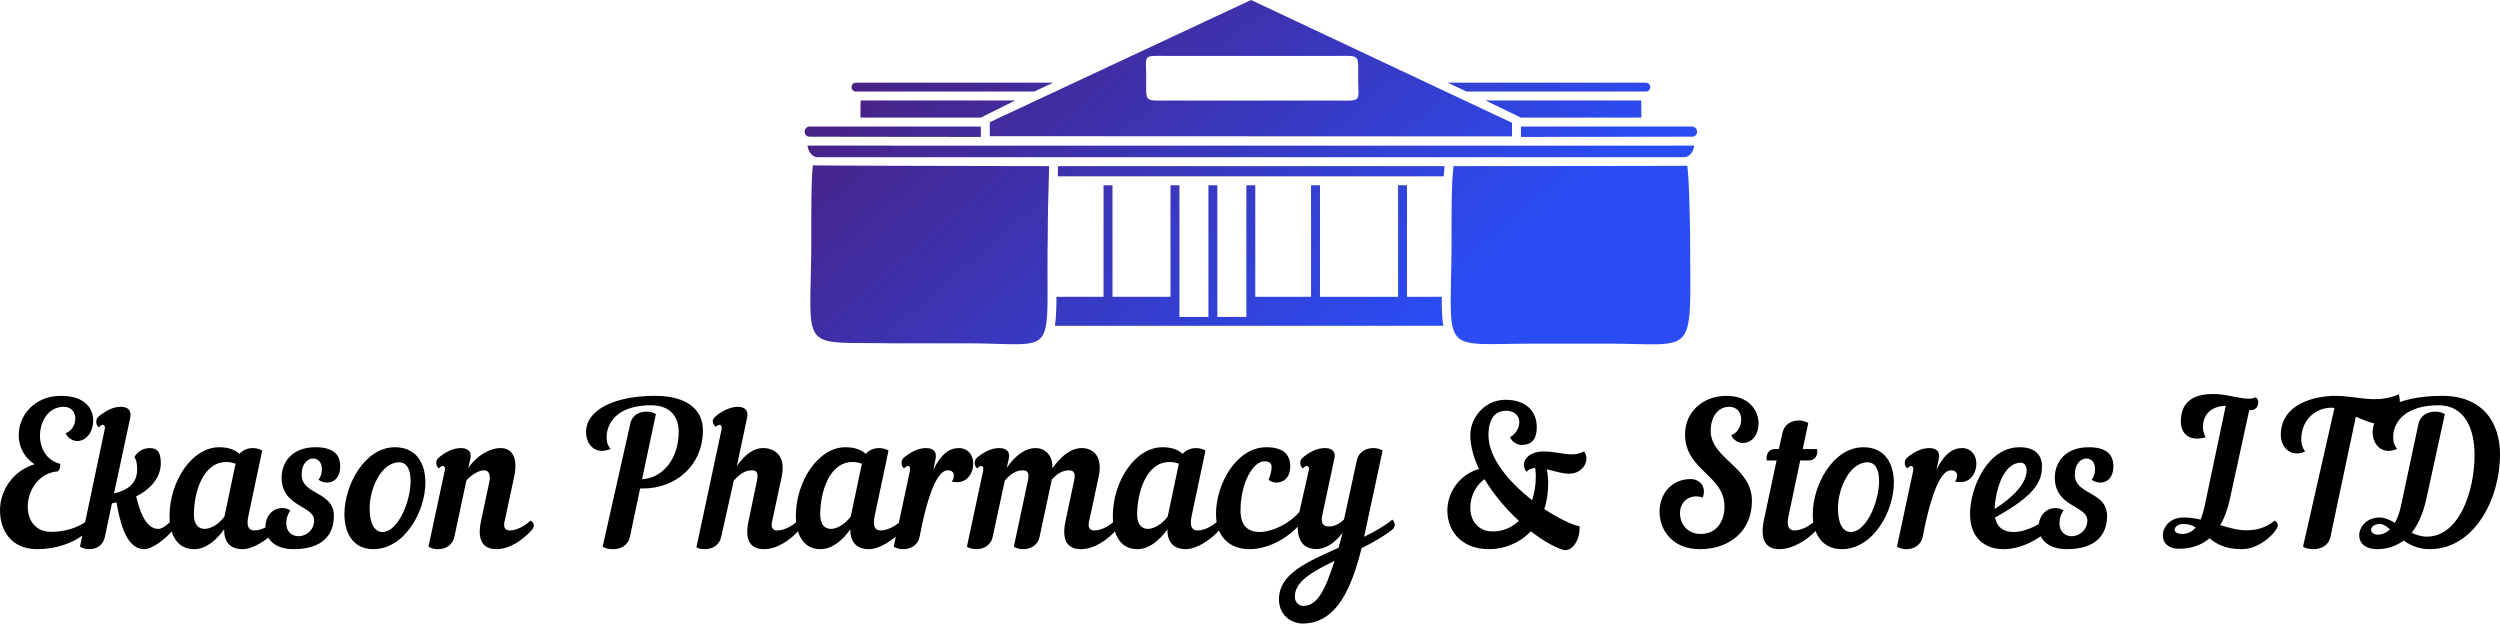 <svg data-v-423bf9ae="" xmlns="http://www.w3.org/2000/svg" viewBox="0 0 653.551 163" class="iconAbove"><!----><!----><!----><g data-v-423bf9ae="" id="af83ef0f-55cb-4be9-9e13-56b44eb3e64b" fill="#000000" transform="matrix(3.681,0,0,3.681,-2.172,104.51)"><path d="M1.92 2.51C1.92 3.30 2.27 4.07 3.04 4.58C1.48 5.05 0.59 6.48 0.59 7.84C0.59 9.30 1.40 10.61 3.23 10.61C4.48 10.61 5.94 10.21 6.92 9.23C7.01 9.13 7.04 9.02 7.04 8.92C7.04 8.78 6.96 8.65 6.80 8.58C6.03 9.16 5.05 9.38 4.23 9.38C3.08 9.38 2.56 8.53 2.56 7.59C2.56 6.45 3.33 5.18 4.72 5.08C4.84 4.93 4.89 4.73 4.86 4.55C3.88 4.31 3.43 3.43 3.43 2.55C3.43 1.53 4.03 0.50 5.11 0.50C5.68 0.50 5.94 0.90 5.94 1.33C5.94 1.76 5.68 2.24 5.25 2.37C5.40 2.76 5.84 2.93 6.06 2.93C6.76 2.93 7.21 2.24 7.21 1.46C7.21 0.56 6.55-0.28 4.93-0.28C3.01-0.28 1.92 1.13 1.92 2.51ZM9.84 1.27C9.94 0.74 9.67 0.50 9.17 0.50C8.58 0.50 8.08 0.80 7.60 1.18C7.32 1.40 7.42 1.83 7.60 1.95C7.73 1.83 7.81 1.78 7.88 1.78C8.01 1.78 8.08 1.90 8.02 2.13L6.27 10.43C6.44 10.54 6.68 10.61 6.93 10.61C7.41 10.61 7.91 10.37 8.04 9.73L8.54 7.36L8.86 7.28C9.07 8.37 9.44 10.61 10.84 10.61C11.42 10.61 12.39 9.84 12.89 9.23C12.98 9.13 13.02 9.02 13.02 8.92C13.02 8.78 12.94 8.65 12.78 8.58C12.42 8.92 12.11 9.17 11.83 9.17C10.86 9.17 10.46 7.67 10.26 6.86C11.14 6.44 12.03 5.60 12.01 4.48C12.01 3.72 11.76 3.43 11.23 3.43C10.74 3.43 10.32 3.70 10.14 4.07C10.28 4.28 10.33 4.55 10.33 4.94C10.33 5.78 9.87 6.30 8.97 6.57L8.69 6.64ZM16.16 3.37C14.21 3.37 12.63 5.81 12.63 8.26C12.63 9.16 12.92 10.61 14.38 10.61C15.18 10.61 15.92 10.02 16.51 9.20C16.49 10.30 17.15 10.61 17.81 10.61C18.56 10.61 19.57 9.97 20.23 9.23C20.31 9.13 20.36 9.02 20.36 8.92C20.36 8.78 20.27 8.65 20.12 8.58C19.77 8.93 19.17 9.28 18.65 9.28C18.28 9.28 18.06 9.03 18.23 8.25L19.21 3.61C19.04 3.50 18.80 3.43 18.55 3.43C18.20 3.43 17.84 3.56 17.60 3.84C17.25 3.53 16.79 3.37 16.16 3.37ZM16.53 8.29C16.16 8.81 15.57 9.17 15.12 9.17C14.69 9.17 14.36 8.86 14.36 8.16C14.36 6.64 14.97 4.42 16.66 4.42C16.87 4.42 17.08 4.45 17.32 4.54ZM21.43 10.61C23.49 10.61 24.30 9.60 24.30 8.25C24.30 6.47 22.01 6.79 22.01 5.31C22.01 4.55 22.44 4.17 22.82 4.17C23.16 4.17 23.45 4.41 23.45 4.93C23.45 5.21 23.35 5.52 23.21 5.68C23.39 5.81 23.59 5.87 23.77 5.88C24.29 5.91 24.75 5.52 24.75 4.73C24.75 3.82 24.18 3.37 22.99 3.37C21.36 3.37 20.59 4.41 20.59 5.53C20.59 7.63 22.90 7.50 22.90 8.57C22.90 9.25 22.33 9.69 21.80 9.69C21.35 9.69 20.92 9.41 20.92 8.76C20.92 8.43 21.03 8.09 21.21 7.88C21.06 7.74 20.87 7.69 20.65 7.69C19.96 7.69 19.56 8.19 19.46 8.76C19.31 9.70 19.94 10.61 21.43 10.61ZM28.63 3.37C26.52 3.37 25.05 6.02 25.05 8.13C25.05 9.45 25.66 10.61 27.10 10.61C29.30 10.61 30.80 7.97 30.80 5.88C30.80 4.51 30.16 3.37 28.63 3.37ZM28.94 4.44C29.51 4.44 29.75 5.01 29.75 5.77C29.75 7.24 28.85 9.39 27.75 9.39C27.26 9.39 26.84 8.92 26.84 7.69C26.84 6.31 27.66 4.44 28.94 4.44ZM31.75 4.87C31.88 4.76 31.96 4.70 32.03 4.70C32.16 4.70 32.23 4.83 32.17 5.05L31.02 10.43C31.19 10.54 31.43 10.61 31.68 10.61C32.19 10.61 32.72 10.37 32.86 9.73L33.71 5.74C34.02 5.36 34.58 5.01 34.96 5.01C35.27 5.01 35.46 5.25 35.34 5.84L34.75 8.62C34.40 10.26 35.14 10.61 35.84 10.61C36.78 10.61 37.72 9.97 38.37 9.23C38.46 9.13 38.50 9.02 38.50 8.92C38.50 8.78 38.42 8.65 38.26 8.58C37.91 8.93 37.31 9.28 36.79 9.28C36.51 9.28 36.33 9.11 36.41 8.71L37.10 5.49C37.42 4.02 36.89 3.43 36.15 3.43C35.34 3.43 34.44 3.99 33.85 4.83L33.99 4.20C34.12 3.67 33.82 3.43 33.32 3.43C32.73 3.43 32.23 3.72 31.75 4.10C31.47 4.33 31.57 4.76 31.75 4.87ZM43.39 10.43C43.54 10.54 43.81 10.61 44.13 10.61C44.65 10.61 45.19 10.37 45.33 9.72L46.05 6.30L46.26 6.30C48.57 6.30 50.51 4.68 50.51 2.16C50.51 0.84 49.56-0.28 47.10-0.28C44.37-0.28 42.21 0.64 42.21 2.30C42.21 3.00 42.63 3.63 43.34 3.63C43.54 3.63 43.74 3.58 43.95 3.49C43.78 3.29 43.67 3.04 43.67 2.67C43.67 1.62 44.46 0.39 46.82 0.39C48.23 0.39 48.79 1.25 48.79 2.27C48.79 4.21 47.64 5.57 46.19 5.64L47.17 1.02C47.00 0.91 46.76 0.84 46.51 0.84C46.02 0.84 45.49 1.06 45.35 1.71ZM54.84 10.61C55.78 10.61 56.71 9.97 57.37 9.23C57.46 9.13 57.50 9.02 57.50 8.92C57.50 8.78 57.41 8.65 57.26 8.58C56.91 8.93 56.31 9.28 55.79 9.28C55.51 9.28 55.33 9.11 55.41 8.71L56.10 5.49C56.45 3.84 55.48 3.43 54.78 3.43C54.07 3.43 53.45 3.95 52.92 4.70L53.65 1.27C53.76 0.74 53.48 0.50 52.98 0.50C52.22 0.50 51.21 1.18 51.21 1.50C51.21 1.61 51.23 1.75 51.42 1.93C51.65 1.67 51.91 1.75 51.83 2.13L50.05 10.47C50.22 10.58 50.39 10.61 50.64 10.61C51.14 10.61 51.67 10.37 51.81 9.73L52.70 5.75C53.07 5.31 53.49 5.01 54.00 5.01C54.46 5.01 54.43 5.39 54.33 5.84L53.75 8.62C53.40 10.26 54.14 10.61 54.84 10.61ZM60.63 3.37C58.69 3.37 57.11 5.81 57.11 8.26C57.11 9.16 57.40 10.61 58.86 10.61C59.65 10.61 60.40 10.02 60.98 9.20C60.97 10.30 61.63 10.61 62.29 10.61C63.04 10.61 64.05 9.97 64.71 9.23C64.79 9.13 64.83 9.02 64.83 8.92C64.83 8.78 64.75 8.65 64.60 8.58C64.25 8.93 63.64 9.28 63.13 9.28C62.76 9.28 62.54 9.03 62.71 8.25L63.69 3.61C63.52 3.50 63.28 3.43 63.03 3.43C62.68 3.43 62.31 3.56 62.08 3.84C61.73 3.53 61.26 3.37 60.63 3.37ZM61.01 8.29C60.63 8.81 60.05 9.17 59.60 9.17C59.16 9.17 58.84 8.86 58.84 8.16C58.84 6.64 59.44 4.42 61.14 4.42C61.35 4.42 61.56 4.45 61.80 4.54ZM67.03 4.20C67.14 3.67 66.86 3.43 66.36 3.43C65.77 3.43 65.27 3.72 64.79 4.10C64.51 4.33 64.61 4.76 64.79 4.87C64.92 4.76 65.00 4.70 65.07 4.70C65.20 4.70 65.25 4.83 65.21 5.05L64.06 10.43C64.23 10.54 64.47 10.61 64.72 10.61C65.23 10.61 65.76 10.37 65.90 9.73L66.07 8.88C66.78 5.64 67.44 5.01 67.90 5.01C68.19 5.01 68.33 5.17 68.33 5.36C68.33 5.53 68.28 5.71 68.18 5.80C68.31 5.84 68.46 5.85 68.59 5.85C69.31 5.85 69.71 5.17 69.71 4.54C69.71 3.96 69.36 3.43 68.68 3.43C68.04 3.43 67.44 3.82 66.88 4.96ZM72.23 4.20C72.35 3.67 72.06 3.43 71.55 3.43C70.97 3.43 70.46 3.72 69.99 4.10C69.71 4.33 69.80 4.76 69.99 4.87C70.11 4.76 70.20 4.70 70.27 4.70C70.39 4.70 70.46 4.83 70.41 5.05L69.26 10.43C69.43 10.54 69.66 10.61 69.92 10.61C70.42 10.61 70.95 10.37 71.09 9.73L71.95 5.74C72.32 5.29 72.73 5.01 73.23 5.01C73.70 5.01 73.67 5.39 73.57 5.84L72.59 10.43C72.76 10.54 73.00 10.61 73.25 10.61C73.75 10.61 74.28 10.37 74.42 9.73L75.29 5.66C75.66 5.26 76.03 5.01 76.51 5.01C76.97 5.01 76.96 5.39 76.85 5.84L76.26 8.62C75.91 10.26 76.65 10.61 77.35 10.61C78.29 10.61 79.23 9.97 79.88 9.23C79.97 9.13 80.01 9.02 80.01 8.92C80.01 8.78 79.93 8.65 79.77 8.58C79.42 8.93 78.82 9.28 78.30 9.28C78.02 9.28 77.84 9.11 77.92 8.71L78.61 5.49C78.97 3.85 78.06 3.43 77.43 3.43C76.62 3.43 75.92 4.03 75.33 4.87C75.38 3.88 74.73 3.43 74.16 3.43C73.36 3.43 72.66 4.00 72.09 4.83ZM83.15 3.37C81.20 3.37 79.62 5.81 79.62 8.26C79.62 9.16 79.91 10.61 81.37 10.61C82.17 10.61 82.91 10.02 83.50 9.20C83.48 10.30 84.14 10.61 84.80 10.61C85.55 10.61 86.56 9.97 87.22 9.23C87.30 9.13 87.35 9.02 87.35 8.92C87.35 8.78 87.26 8.65 87.11 8.58C86.76 8.93 86.16 9.28 85.64 9.28C85.27 9.28 85.05 9.03 85.22 8.25L86.20 3.61C86.03 3.50 85.79 3.43 85.54 3.43C85.19 3.43 84.83 3.56 84.59 3.84C84.24 3.53 83.78 3.37 83.15 3.37ZM83.52 8.29C83.15 8.81 82.56 9.17 82.11 9.17C81.68 9.17 81.35 8.86 81.35 8.16C81.35 6.64 81.96 4.42 83.65 4.42C83.86 4.42 84.07 4.45 84.31 4.54ZM93.28 8.36C93.44 8.11 93.30 7.81 92.93 7.88C92.33 8.68 91.04 9.39 90.03 9.39C89.28 9.39 88.69 8.99 88.69 7.88C88.69 5.87 89.60 4.37 90.38 4.37C90.73 4.37 90.90 4.51 90.90 4.77C90.90 4.97 90.83 5.35 90.68 5.68C90.83 5.82 91.06 5.88 91.24 5.88C91.76 5.88 92.22 5.52 92.22 4.73C92.22 3.82 91.66 3.37 90.52 3.37C88.42 3.37 86.95 5.95 86.95 8.11C86.95 9.83 88.02 10.61 89.33 10.61C90.69 10.61 92.32 9.77 93.28 8.36ZM92.88 7.92C92.60 9.23 92.68 10.60 94.07 10.60C94.77 10.60 95.40 10.14 95.94 9.45C95.83 9.83 95.75 10.18 95.65 10.51C93.32 11.55 91.42 12.39 91.42 14.17C91.42 15.33 92.33 15.89 93.11 15.89C95.61 15.89 96.64 13.13 97.29 10.53C98.28 10.07 99.23 9.44 99.48 9.21C99.72 9.00 99.68 8.69 99.47 8.51C98.98 8.93 98.24 9.35 97.47 9.73C97.51 9.55 97.55 9.35 97.59 9.16L98.78 3.61C98.62 3.50 98.38 3.43 98.13 3.43C97.62 3.43 97.09 3.67 96.95 4.31L96.04 8.50C95.72 8.81 95.37 9.00 94.96 9.00C94.50 9.00 94.39 8.67 94.49 8.23L95.35 4.20C95.48 3.67 95.19 3.43 94.68 3.43C94.09 3.43 93.59 3.72 93.11 4.10C92.83 4.33 92.93 4.76 93.11 4.87C93.24 4.76 93.32 4.70 93.39 4.70C93.52 4.70 93.59 4.83 93.53 5.05ZM93.13 14.64C92.95 14.64 92.55 14.48 92.55 13.99C92.55 12.92 93.70 12.25 95.37 11.44C94.65 13.69 94.09 14.64 93.13 14.64ZM106.30 2.51C106.30 1.30 106.81 0.78 107.55 0.78C108.08 0.78 108.49 1.08 108.49 1.58C108.49 1.95 108.28 2.42 107.83 2.65C107.98 3.04 108.42 3.21 108.64 3.21C109.38 3.21 109.73 2.79 109.73 1.95C109.73 0.81 108.96 0 107.51 0C106.05 0 105.01 1.25 105.01 2.51C105.01 3.29 105.24 4.10 105.63 4.91C104.15 5.35 103.38 6.65 103.38 7.88C103.38 9.28 104.34 10.61 106.36 10.61C107.39 10.61 108.50 10.19 109.31 9.34C110.12 9.97 110.91 10.43 111.57 10.65C112.08 10.82 112.78 10.23 112.78 8.99C112.21 8.88 111.26 8.41 110.26 7.76C110.45 7.22 110.54 6.61 110.54 5.92C110.54 5.60 110.50 5.26 110.45 4.94C110.98 5.05 111.48 5.25 112.04 5.25C113.02 5.25 113.55 4.27 113.09 3.67C112.21 4.13 111.33 3.67 110.21 3.67C109.05 3.67 108.50 4.48 109.00 5.12C109.13 4.97 109.31 4.86 109.62 4.84C109.65 5.05 109.66 5.26 109.66 5.47C109.66 6.08 109.56 6.64 109.40 7.13C107.79 5.87 106.30 4.17 106.30 2.51ZM106.61 9.35C105.52 9.35 105.01 8.55 105.01 7.66C105.01 6.92 105.36 6.10 106.02 5.64C106.67 6.72 107.53 7.74 108.46 8.60C107.94 9.09 107.30 9.35 106.61 9.35ZM123.21-0.28C121.51-0.28 120.26 0.88 120.26 2.45C120.26 5.03 123.06 5.33 123.06 7.59C123.06 8.62 122.51 9.53 121.37 9.53C120.40 9.53 119.90 8.79 119.90 8.05C119.90 7.25 120.58 6.64 121.51 6.94C121.58 6.78 121.60 6.64 121.60 6.50C121.60 5.96 121.14 5.63 120.68 5.63C119.22 5.63 118.45 6.76 118.45 7.95C118.45 9.25 119.36 10.61 121.31 10.61C123.41 10.61 125.01 9.34 125.01 7.17C125.01 4.76 122.08 4.20 122.08 2.20C122.08 1.30 122.53 0.50 123.40 0.50C123.98 0.50 124.25 0.94 124.25 1.40C124.25 1.86 123.98 2.37 123.54 2.51C123.69 2.90 124.12 3.07 124.35 3.07C125.06 3.07 125.48 2.42 125.48 1.69C125.48 0.77 124.81-0.28 123.21-0.28ZM129.05 4.31C129.49 4.31 129.71 3.95 129.64 3.50L128.62 3.50L129.01 1.65C128.84 1.54 128.60 1.47 128.35 1.47C127.85 1.47 127.32 1.71 127.18 2.35L126.92 3.50L126.64 3.50C126.21 3.50 125.99 3.86 126.06 4.31L126.76 4.31L125.86 8.54C125.54 10.08 126.10 10.61 126.95 10.61C127.89 10.61 128.95 9.97 129.61 9.23C129.70 9.13 129.74 9.02 129.74 8.92C129.74 8.78 129.65 8.65 129.50 8.58C129.15 8.93 128.55 9.28 128.03 9.28C127.67 9.28 127.44 9.03 127.61 8.25L128.44 4.31ZM132.92 3.37C130.80 3.37 129.33 6.02 129.33 8.13C129.33 9.45 129.95 10.61 131.39 10.61C133.59 10.61 135.09 7.97 135.09 5.88C135.09 4.51 134.44 3.37 132.92 3.37ZM133.22 4.44C133.80 4.44 134.04 5.01 134.04 5.77C134.04 7.24 133.14 9.39 132.03 9.39C131.54 9.39 131.12 8.92 131.12 7.69C131.12 6.31 131.95 4.44 133.22 4.44ZM138.28 4.20C138.39 3.67 138.11 3.43 137.61 3.43C137.02 3.43 136.51 3.72 136.04 4.10C135.76 4.33 135.86 4.76 136.04 4.87C136.16 4.76 136.25 4.70 136.32 4.70C136.44 4.70 136.50 4.83 136.46 5.05L135.31 10.43C135.48 10.54 135.72 10.61 135.97 10.61C136.47 10.61 137.00 10.37 137.14 9.73L137.31 8.88C138.03 5.64 138.68 5.01 139.15 5.01C139.44 5.01 139.58 5.17 139.58 5.36C139.58 5.53 139.52 5.71 139.43 5.80C139.55 5.84 139.71 5.85 139.83 5.85C140.56 5.85 140.95 5.17 140.95 4.54C140.95 3.96 140.60 3.43 139.93 3.43C139.29 3.43 138.68 3.82 138.12 4.96ZM145.61 4.72C145.61 4.09 145.29 3.37 144.02 3.37C141.71 3.37 140.50 6.29 140.50 8.11C140.50 9.83 141.57 10.61 142.88 10.61C144.24 10.61 145.87 9.77 146.83 8.36C146.99 8.11 146.85 7.81 146.48 7.88C145.88 8.68 144.59 9.39 143.58 9.39C142.94 9.39 142.42 9.11 142.28 8.36C144.98 6.86 145.61 5.91 145.61 4.72ZM144.12 4.47C144.35 4.47 144.52 4.69 144.52 5.01C144.52 5.92 143.60 6.90 142.24 7.76C142.28 6.78 142.73 4.47 144.12 4.47ZM147.36 10.61C149.42 10.61 150.23 9.60 150.23 8.25C150.23 6.47 147.94 6.79 147.94 5.31C147.94 4.55 148.37 4.17 148.75 4.17C149.09 4.17 149.38 4.41 149.38 4.93C149.38 5.21 149.28 5.52 149.14 5.68C149.32 5.81 149.52 5.87 149.70 5.88C150.22 5.91 150.68 5.52 150.68 4.73C150.68 3.82 150.11 3.37 148.92 3.37C147.29 3.37 146.52 4.41 146.52 5.53C146.52 7.63 148.83 7.50 148.83 8.57C148.83 9.25 148.26 9.69 147.73 9.69C147.28 9.69 146.85 9.41 146.85 8.76C146.85 8.43 146.96 8.09 147.14 7.88C146.99 7.74 146.80 7.69 146.58 7.69C145.89 7.69 145.49 8.19 145.39 8.76C145.24 9.70 145.87 10.61 147.36 10.61ZM160.48 0.73C160.80 0.73 160.97 0.45 160.97 0.18C160.97 0.04 160.92-0.10 160.78-0.18C160.17 0.15 158.98-0.41 157.82-0.41C156.56-0.42 155.47-0.01 155.47 1.55C155.47 2.28 155.93 3.01 157.23 2.67C157.11 2.42 157.04 2.18 157.04 1.95C157.04 1.08 157.58 0.46 158.66 0.43L157.15 7.60C157.07 7.95 156.98 8.25 156.87 8.51C156.48 8.41 156.07 8.36 155.65 8.36C153.94 8.36 153.61 10.58 155.32 10.58C156.09 10.58 156.86 10.39 157.51 9.84C158.00 10.25 158.65 10.61 159.81 10.61C161.17 10.61 162.36 9.28 162.36 8.92C162.36 8.78 162.27 8.65 162.12 8.58C161.80 8.88 161.14 9.27 160.15 9.27C159.53 9.27 158.91 9.10 158.27 8.90C158.55 8.44 158.77 7.85 158.94 7.11L160.33 0.73ZM155.58 9.53C154.73 9.53 154.95 8.82 155.67 8.82C156.02 8.82 156.30 8.92 156.53 9.06C156.28 9.37 155.95 9.53 155.58 9.53ZM164.02 2.86C164.02 1.27 165.19 0.56 166.18 0.56C166.24 0.56 166.31 0.57 166.38 0.59L164.15 10.43C164.30 10.54 164.57 10.61 164.89 10.61C165.41 10.61 165.96 10.37 166.10 9.72L167.90 1.20C168.50 1.47 169.12 1.72 169.58 1.72C170.59 1.72 171.26 0.87 170.95-0.39C169.34 0.32 168.00-0.28 166.45-0.28C165.12-0.28 162.57 0.21 162.57 2.51C162.57 3.18 162.99 3.81 163.72 3.81C163.90 3.81 164.09 3.77 164.30 3.67C164.11 3.44 164.02 3.09 164.02 2.86ZM169.60 8.36C168.66 8.36 168.14 9.03 168.14 9.63C168.14 10.25 168.67 10.61 169.39 10.61C169.97 10.61 170.66 10.47 171.29 10.00C171.78 10.33 172.37 10.61 173.14 10.61C176.34 10.61 178.14 7 178.14 3.89C178.14 1.67 176.96-0.28 174.03-0.28C170.72-0.28 169.09 0.90 169.09 2.30C169.09 3.00 169.51 3.63 170.23 3.63C170.42 3.63 170.62 3.58 170.83 3.49C170.66 3.29 170.55 3.04 170.55 2.67C170.55 1.48 171.53 0.39 173.77 0.39C175.62 0.39 176.33 2.03 176.33 3.92C176.33 6.55 175.21 9.72 172.94 9.72C172.55 9.72 172.20 9.60 171.86 9.45C172.28 8.92 172.65 8.16 172.89 7.11L174.22 1.02C174.05 0.91 173.80 0.84 173.54 0.84C173.03 0.84 172.48 1.08 172.34 1.74L171.09 7.60C170.98 8.08 170.84 8.46 170.67 8.74C170.31 8.53 169.96 8.36 169.60 8.36ZM169.48 9.58C169.19 9.58 168.98 9.44 168.98 9.23C168.98 9.03 169.22 8.82 169.61 8.82C169.83 8.82 170.06 8.97 170.32 9.20C170.04 9.48 169.74 9.58 169.48 9.58Z"></path></g><defs data-v-423bf9ae=""><linearGradient data-v-423bf9ae="" gradientTransform="rotate(25)" id="ae2ed14c-1040-413a-a6c4-775a9b85cdd2" x1="0%" y1="0%" x2="100%" y2="0%"><stop data-v-423bf9ae="" offset="0%" style="stop-color: rgb(78, 26, 112); stop-opacity: 1;"></stop><stop data-v-423bf9ae="" offset="100%" style="stop-color: rgb(43, 76, 242); stop-opacity: 1;"></stop></linearGradient></defs><g data-v-423bf9ae="" id="d21da9f7-d278-4c74-9718-950a9126d1e1" transform="matrix(2.333,0,0,2.333,210.36,0)" stroke="none" fill="url(#ae2ed14c-1040-413a-a6c4-775a9b85cdd2)"><path d="M79.258 13.76L50.017 0 20.742 13.69v1.569l58.518.027-.002-1.526zm-19.737-2.494h-18.75c-2.75 0-2.5.25-2.5-2.5s-.499-2.5 2.5-2.5h18.75c2.75 0 2.5-.25 2.5 2.5s.501 2.5-2.5 2.5zM5.75 9.26a.5.5 0 000 1h19.968l2.138-1H5.75zM94.251 9.26H72.042l2.127 1h20.082c.275 0 .498-.223.498-.5s-.223-.5-.498-.5zM.585 14.176a.577.577 0 00-.141 1.14c.046.011 19.298.028 19.298.028v-1.167H.585zM99.416 14.176H80.258l.001 1.167s19.272-.017 19.327-.034a.578.578 0 00-.17-1.133zM.314 16.312c.103.741.576 1.302 1.143 1.302h97.086c.566 0 1.039-.559 1.143-1.299-.078.016-99.299.013-99.372-.003zM98.899 18.576c-.116.023-26.189.038-26.189.038-.221 1.772-.223 4.261-.223 7.771 0 13.625-1.7 12.125 9.164 12.125h8.399c10.136 0 9.164 1.75 9.164-12.125-.063-3.55-.111-6.044-.315-7.809zM.915 18.522c-.174 1.783-.174 4.322-.174 7.951 0 13.286-1.751 11.787 9.085 12h8.328c10.586 0 8.837 2 9.086-12 0-3.563.134-6.078.14-7.86 0 .001-26.29-.037-26.465-.091zM71.706 18.614H28.38v.004c-.001.351-.008.732-.017 1.142h43.24c.028-.407.061-.791.103-1.146zM19.742 13.177l3.837-1.917H6.269a61.407 61.407 0 00-.016 1.917h13.489zM80.256 13.177H93.747c.002-.204.003-1.581-.016-1.917H76.292l3.964 1.917zM67.49 33.26v-12.5h-1v12.5h-8.749v-12.5H56.74v12.5h-6.25v-12.5h-.999v14.75H46.24V20.76h-1v14.75h-3.249V20.76H40.99v12.5h-6.499v-12.5h-1.002v12.5h-5.276c-.006 1.368-.046 2.421-.178 3.25h43.532c-.146-.825-.183-1.881-.171-3.25H67.49z"></path></g><!----></svg>